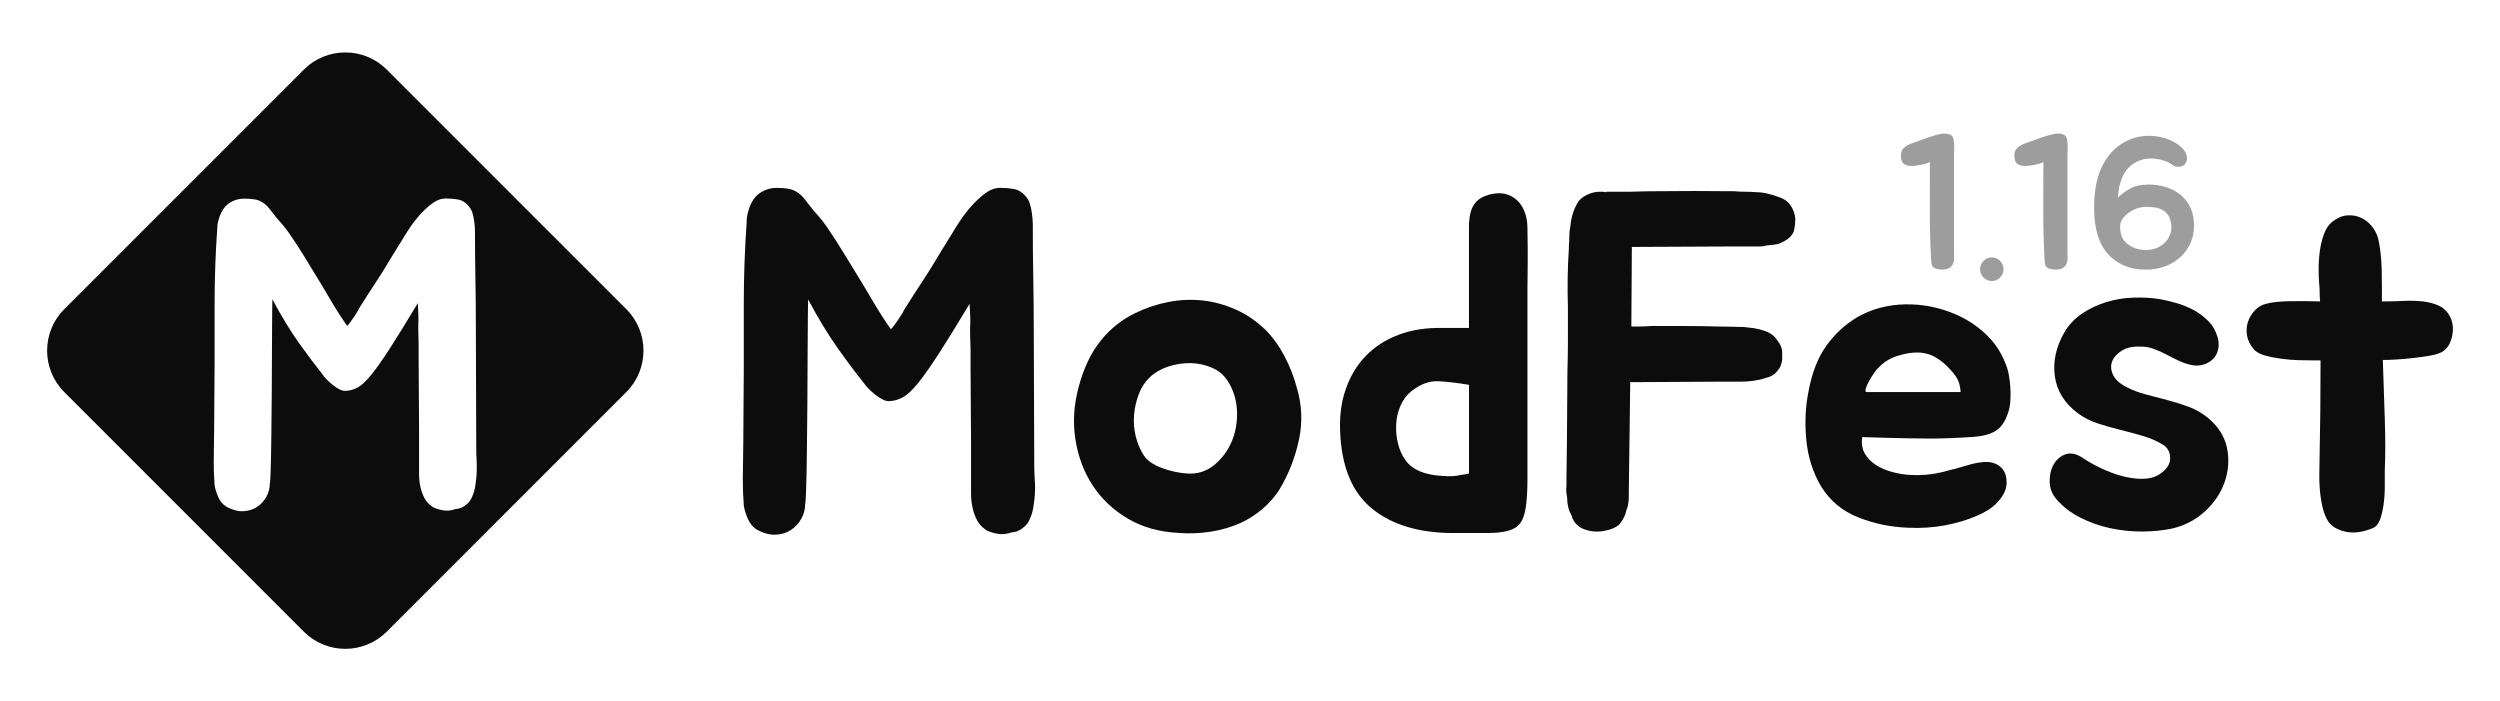 <?xml version="1.0" encoding="utf-8"?>
<!-- Generator: Adobe Illustrator 24.0.0, SVG Export Plug-In . SVG Version: 6.00 Build 0)  -->
<svg version="1.1" id="Layer_1" xmlns="http://www.w3.org/2000/svg" xmlns:xlink="http://www.w3.org/1999/xlink" x="0px" y="0px"
	 viewBox="0 0 5133.9 1440" style="enable-background:new 0 0 5133.9 1440;" xml:space="preserve">
<style type="text/css">
	.st0{opacity:0.4;fill:#0C0C0C;}
	.st1{fill:#0C0C0C;}
</style>
<title>Modfest 1.15 Logo</title>
<g>
	<g>
		<g>
			<path class="st0" d="M3974.8,277.6c1.8-0.5,3.4-1,5-1.3s3.1-0.7,4.6-1c1.8-0.5,4-0.8,6.7-1c2.7-0.1,5.2,0,7.6,0.4
				c2.4,0.4,4.7,1.1,6.9,2.3c2.2,1.1,3.7,2.9,4.8,5.1c1,2.5,1.7,5.5,2.1,9c0.4,3.4,0.6,6.9,0.6,10.5c0,3.6-0.1,7.1-0.2,10.5
				c-0.1,3.4-0.2,6.5-0.2,9.3v194.9c0,2.8,0.1,5.7,0.2,8.6c0.1,2.9,0.1,5.9-0.2,9c-0.3,3.1-1,5.9-2.3,8.6c-1.3,2.7-3.2,4.9-5.7,6.7
				c-3.6,2.8-8.3,4.3-14.3,4.4c-6,0.1-11.1-0.6-15.4-2.1c-4.6-1.5-7.3-4.4-8.2-8.8c-0.9-4.3-1.3-8.6-1.3-13
				c-1.8-33.6-2.6-66.4-2.5-98.6c0.1-32.2,0.2-65.3,0.2-99.4c-0.5,1.3-2.2,2.4-5.1,3.4c-2.9,1-6.2,1.9-9.9,2.7
				c-3.7,0.8-7.2,1.4-10.5,1.9c-3.3,0.5-5.5,0.8-6.5,0.8c-6.6,0.8-12.7,0.1-18.1-2.1c-5.5-2.2-8.6-7.2-9.3-15.1
				c-1-8.1,0.8-14.5,5.5-19.1c4.7-4.6,10.7-8,18.1-10.3c8.1-2.8,16.1-5.7,23.8-8.6C3958.7,282.5,3966.6,279.9,3974.8,277.6z"/>
			<path class="st0" d="M4114.4,553c0,6.6-2.4,12.3-7.1,17c-4.7,4.7-10.4,7.1-17,7.1c-6.6,0-12.3-2.4-17-7.1
				c-4.7-4.7-7.1-10.4-7.1-17s2.3-12.3,7.1-17.2c4.7-4.8,10.4-7.2,17-7.2c6.6,0,12.3,2.4,17,7.2C4112,540.7,4114.4,546.4,4114.4,553
				z"/>
			<path class="st0" d="M4207.8,277.6c1.8-0.5,3.4-1,5-1.3s3.1-0.7,4.6-1c1.8-0.5,4-0.8,6.7-1c2.7-0.1,5.2,0,7.6,0.4
				c2.4,0.4,4.7,1.1,6.9,2.3c2.2,1.1,3.7,2.9,4.8,5.1c1,2.5,1.7,5.5,2.1,9c0.4,3.4,0.6,6.9,0.6,10.5c0,3.6-0.1,7.1-0.2,10.5
				c-0.1,3.4-0.2,6.5-0.2,9.3v194.9c0,2.8,0.1,5.7,0.2,8.6c0.1,2.9,0.1,5.9-0.2,9c-0.3,3.1-1,5.9-2.3,8.6c-1.3,2.7-3.2,4.9-5.7,6.7
				c-3.6,2.8-8.3,4.3-14.3,4.4c-6,0.1-11.1-0.6-15.4-2.1c-4.6-1.5-7.3-4.4-8.2-8.8c-0.9-4.3-1.3-8.6-1.3-13
				c-1.8-33.6-2.6-66.4-2.5-98.6c0.1-32.2,0.2-65.3,0.2-99.4c-0.5,1.3-2.2,2.4-5.1,3.4c-2.9,1-6.2,1.9-9.9,2.7
				c-3.7,0.8-7.2,1.4-10.5,1.9c-3.3,0.5-5.5,0.8-6.5,0.8c-6.6,0.8-12.7,0.1-18.1-2.1c-5.5-2.2-8.6-7.2-9.3-15.1
				c-1-8.1,0.8-14.5,5.5-19.1c4.7-4.6,10.7-8,18.1-10.3c8.1-2.8,16.1-5.7,23.8-8.6C4191.7,282.5,4199.7,279.9,4207.8,277.6z"/>
			<path class="st0" d="M4463.4,340.2c-2.3-1.5-4.7-3.1-7.2-4.8c-2.5-1.7-5.2-3-8-4c-8.9-3.6-18.6-5.5-29.2-5.9
				c-10.6-0.4-20.4,1.6-29.6,5.9c-7.4,3.6-13.5,8-18.5,13.3c-5,5.3-9,11.3-12,17.9c-3.1,6.6-5.3,13.6-6.9,21
				c-1.5,7.4-2.4,14.8-2.7,22.1c6.9-6.9,15.3-13,25.2-18.5c9.9-5.5,22.6-8.2,38.1-8.2c13,0,25.1,1.8,36.4,5.5
				c11.3,3.7,21.2,9.1,29.6,16.2c8.4,7.1,15,15.9,19.8,26.3c4.8,10.4,7.2,22.4,7.2,35.9c0,13.5-2.5,25.7-7.6,36.8
				c-5.1,11.1-12,20.6-20.8,28.6s-19.2,14.2-31.3,18.7c-12.1,4.5-25.1,6.7-39.1,6.7c-16.3,0-30.5-2.5-42.5-7.4
				c-12.1-5-22.6-11.8-31.5-20.4c-5.1-5.1-9.6-10.7-13.5-17c-3.9-6.2-7.3-13.3-10.1-21.4c-2.8-8-5-17.2-6.5-27.7
				c-1.5-10.4-2.3-22.4-2.3-35.9c0-11.2,0.8-22.5,2.3-33.9c1.5-11.4,4.1-22.5,7.8-33.2c3.7-10.7,8.6-20.7,14.7-30.1
				c6.1-9.4,13.7-17.8,22.9-25.2c8.6-6.9,18.1-12.2,28.2-16c10.2-3.8,20.6-6,31.3-6.5c10.7-0.5,21.4,0.5,32,3.1
				c10.7,2.5,20.7,6.7,30.1,12.6c2.5,1.5,5.5,3.8,8.8,6.7c3.3,2.9,6.1,6.2,8.4,9.7c2.3,3.6,3.7,7.6,4.2,12c0.5,4.5-0.8,9-3.8,13.5
				c-0.5,1-1.7,2-3.4,3.1c-1.8,1-3.8,1.8-6.1,2.3c-2.3,0.5-4.7,0.6-7.2,0.4C4468.1,342.2,4465.7,341.5,4463.4,340.2z M4404.3,424.9
				c-8.6,0.5-16.8,2.7-24.4,6.7c-7.6,3.9-14.2,9.2-19.8,15.8c-3.6,4.3-5.6,9.2-6.1,14.7c-0.5,5.5-0.1,10.9,1.1,16.2
				c1,6.4,3.6,11.9,7.6,16.6c4.1,4.7,8.8,8.5,14.3,11.4c5.5,2.9,11.4,5,17.9,6.1c6.5,1.1,12.8,1.3,18.9,0.6
				c6.9-0.8,13.2-2.6,18.9-5.5c5.7-2.9,10.6-6.6,14.7-11.1c4.1-4.4,7.2-9.7,9.3-15.6c2.2-6,2.9-12.4,2.1-19.3
				c-0.8-7.4-2.7-13.5-5.7-18.5c-3.1-5-7-8.8-11.8-11.6c-4.8-2.8-10.4-4.6-16.8-5.5C4418.1,424.9,4411.4,424.6,4404.3,424.9z"/>
		</g>
	</g>
	<path class="st1" d="M1286.4,635.1L794,142.7c-22.5-22.5-53.1-35.1-84.9-35c-31.8-0.1-62.4,12.5-84.9,35L131.8,635.1
		c-46.7,46.7-46.7,123.1,0,169.8l492.4,492.5c47,46.7,122.8,46.7,169.8,0l492.4-492.5C1333.1,758.2,1333.1,681.8,1286.4,635.1z
		 M978.6,976.2c-0.6,7.1-1.5,14.5-2.7,22.2c-1.2,7.7-3.3,14.8-6.2,21.3c-3,7.1-6.8,12.4-11.5,16c-6.5,5.9-14.2,9.2-23.1,9.8
		c-8.3,3-16.3,3.8-23.9,2.7c-7.7-1.2-14.8-3.3-21.3-6.2c-8.3-5.3-14.3-11.7-18.2-19.1c-3.9-7.4-6.6-15.2-8.4-23.5
		c-1.8-8.3-2.7-16.8-2.7-25.7v-94L859.7,744v-36.8c0-4.4-0.2-9.4-0.4-15.1c-0.3-5.6-0.4-13.7-0.4-24.4c0-1.8,0.1-4.9,0.4-9.3
		c0.3-4.4-0.2-16.4-1.3-35.9c-23.1,38.4-42.1,69.3-57.2,92.7c-15.1,23.4-27.8,41.4-38.1,54.1c-10.3,12.7-19.4,21.3-27,25.7
		c-7.7,4.4-15.7,7-23.9,7.5c-4.7,0.6-9.5-0.3-14.2-2.7c-4.7-2.4-9.3-5.3-13.7-8.9c-4.4-3.5-8.6-7.2-12.4-11.1
		c-3.9-3.8-7-7.5-9.3-11.1c-14.2-17.7-30.1-39-47.9-63.8c-17.7-24.8-36.1-55-55-90.4c0,0.6-0.2,10.3-0.4,29.3
		c-0.3,18.9-0.4,42.4-0.4,70.5c0,28.1-0.2,58.2-0.4,90.4c-0.3,32.2-0.6,62.2-0.9,90c-0.3,27.8-0.7,51-1.3,69.6
		c-0.6,18.6-1.2,27.9-1.8,27.9c0,10.1-2.4,19.4-7.1,27.9c-4.7,8.6-11.1,15.5-19.1,20.8c-8,5.3-17.3,8.3-27.9,8.9
		c-10.6,0.6-22.2-2.4-34.6-8.9c-7.7-4.7-13.5-11.5-17.3-20.4c-3.9-8.9-6.4-17.1-7.5-24.8c-0.6-8.3-1-16.3-1.3-23.9
		c-0.3-7.7-0.4-15.7-0.4-23.9l0.9-69.2l0.9-136.5V623.4c0-51.4,1.8-102,5.3-151.6c0-6.5,0.7-12.6,2.2-18.2
		c1.5-5.6,3.4-11.1,5.8-16.4c4.7-9.4,10.9-16.5,18.6-21.3c8.9-5.3,18.3-8,28.4-8c4.1,0,8.1,0.2,12,0.4c3.8,0.3,7.5,0.7,11.1,1.3
		c11.8,2.4,22,9.3,30.6,20.8c8.6,11.5,16.7,21.4,24.4,29.7c4.7,5.3,9.8,11.8,15.1,19.5c5.3,7.7,10.6,15.7,16,23.9
		c5.3,8.3,10.3,16.3,15.1,23.9c4.7,7.7,8.9,14.5,12.4,20.4c15.4,24.8,29.1,47.6,41.2,68.3c12.1,20.7,23.5,38.4,34.1,53.2
		c1.8-1.8,3.8-4.3,6.2-7.5c2.4-3.2,4.9-6.8,7.5-10.6c2.7-3.8,5-7.5,7.1-11.1c2.1-3.5,3.7-6.5,4.9-8.9c5.9-9.4,11.8-18.8,17.7-27.9
		c5.9-9.2,12.3-18.9,19.1-29.3c6.8-10.3,13.9-21.7,21.3-34.1c7.4-12.4,16.1-26.6,26.2-42.6c4.1-7.1,9.4-15.7,16-25.7
		c6.5-10,13.9-19.8,22.2-29.3c8.3-9.4,17-17.6,26.2-24.4c9.2-6.8,18.5-10.2,27.9-10.2c4.7,0,8.9,0.2,12.4,0.4
		c3.5,0.3,7.1,0.7,10.6,1.3c7.1,0.6,13.9,3.9,20.4,9.8c4.7,4.7,8.3,9.8,10.6,15.1c2.4,7.7,3.8,14.2,4.4,19.5c0.6,4.1,1,8,1.3,11.5
		c0.3,3.5,0.4,7.1,0.4,10.6c0,33.1,0.3,65.9,0.9,98.4s0.9,65.3,0.9,98.4c0,40.2,0.1,81.6,0.4,124.1c0.3,42.6,0.4,83.9,0.4,124.1
		c0,8.3,0.3,17.2,0.9,26.6C979.2,957.3,979.2,966.8,978.6,976.2z"/>
	<g>
		<path class="st1" d="M2125.1,1016.7c-0.7,7.9-1.6,16.1-3,24.6c-1.3,8.5-3.6,16.4-6.9,23.6c-3.3,7.9-7.5,13.8-12.8,17.7
			c-7.2,6.5-15.7,10.2-25.6,10.8c-9.2,3.3-18.1,4.3-26.6,3s-16.4-3.6-23.6-6.9c-9.2-5.9-15.9-12.9-20.2-21.2
			c-4.3-8.2-7.4-16.9-9.3-26.1c-2-9.2-3-18.7-3-28.5s0-19,0-27.6v-76.8l-1-150.6c0-10.5,0-18.7,0-24.6s0-11.3,0-16.2
			s-0.2-10.5-0.5-16.7s-0.5-15.3-0.5-27.1c0-2,0.2-5.4,0.5-10.3c0.3-4.9-0.2-18.2-1.5-39.9c-25.6,42.7-46.7,76.9-63.5,102.8
			c-16.7,25.9-30.8,45.9-42.3,60s-21.5,23.6-30,28.5s-17.4,7.7-26.6,8.4c-5.3,0.7-10.5-0.3-15.7-3c-5.3-2.6-10.3-5.9-15.3-9.8
			c-4.9-3.9-9.5-8-13.8-12.3s-7.7-8.4-10.3-12.3c-15.7-19.7-33.5-43.3-53.1-70.9s-40-61-61-100.4c0,0.7-0.2,11.5-0.5,32.5
			s-0.5,47.1-0.5,78.2c0,31.2-0.2,64.6-0.5,100.4c-0.3,35.8-0.7,69.1-1,99.9c-0.3,30.8-0.8,56.6-1.5,77.2c-0.7,20.7-1.3,31-2,31
			c0,11.2-2.6,21.5-7.9,31s-12.3,17.2-21.2,23.1c-8.9,5.9-19.2,9.2-31,9.8c-11.8,0.6-24.6-2.6-38.4-9.8
			c-8.5-5.2-14.9-12.8-19.2-22.6c-4.3-9.8-7.1-19-8.4-27.6c-0.7-9.2-1.2-18-1.5-26.6c-0.3-8.5-0.5-17.4-0.5-26.6l1-76.8l1-151.5V625
			c0-57.1,2-113.2,5.9-168.3c0-7.2,0.8-13.9,2.5-20.2c1.6-6.2,3.8-12.3,6.4-18.2c5.2-10.5,12.1-18.4,20.7-23.6
			c9.8-5.9,20.3-8.9,31.5-8.9c4.6,0,9,0.2,13.3,0.5s8.4,0.8,12.3,1.5c13.1,2.6,24.4,10.3,33.9,23.1c9.5,12.8,18.5,23.8,27.1,33
			c5.2,5.9,10.8,13.1,16.7,21.6c5.9,8.5,11.8,17.4,17.7,26.6c5.9,9.2,11.5,18.1,16.7,26.6s9.8,16.1,13.8,22.6
			c17.1,27.6,32.3,52.8,45.8,75.8c13.4,23,26.1,42.7,37.9,59c2-2,4.3-4.8,6.9-8.4c2.6-3.6,5.4-7.5,8.4-11.8s5.6-8.4,7.9-12.3
			c2.3-3.9,4.1-7.2,5.4-9.8c6.6-10.5,13.1-20.8,19.7-31c6.5-10.2,13.6-21,21.2-32.5c7.5-11.5,15.4-24.1,23.6-37.9
			c8.2-13.8,17.9-29.5,29-47.2c4.6-7.9,10.5-17.4,17.7-28.5s15.4-22,24.6-32.5s18.9-19.5,29-27.1c10.2-7.5,20.5-11.3,31-11.3
			c5.2,0,9.8,0.2,13.8,0.5c3.9,0.3,7.9,0.8,11.8,1.5c7.9,0.7,15.4,4.3,22.6,10.8c5.2,5.3,9.2,10.8,11.8,16.7
			c2.6,8.5,4.3,15.7,4.9,21.6c0.6,4.6,1.1,8.9,1.5,12.8c0.3,3.9,0.5,7.9,0.5,11.8c0,36.7,0.3,73.2,1,109.2c0.6,36.1,1,72.5,1,109.2
			c0,44.6,0.2,90.5,0.5,137.8c0.3,47.2,0.5,93.2,0.5,137.8c0,9.2,0.3,19,1,29.5C2125.8,995.7,2125.8,1006.2,2125.1,1016.7z"/>
		<path class="st1" d="M2331.8,642.7c21.6-10.5,44.3-18,67.9-22.6c23.6-4.6,47.1-5.6,70.4-3c23.3,2.6,45.9,8.9,67.9,18.7
			s42.1,23.6,60.5,41.3c15.1,15.1,28.2,33.3,39.4,54.6c11.1,21.3,19.3,42.2,24.6,62.5c11.1,36.1,12.8,72.5,4.9,109.2
			c-7.9,36.7-21.3,70.9-40.3,102.3c-9.2,14.4-20.5,27.4-33.9,38.9c-13.5,11.5-27.7,20.8-42.8,28c-19.7,9.2-41,15.6-64,19.2
			s-45.3,4.4-66.9,2.5c-39.4-2-74-11.8-103.8-29.5c-29.9-17.7-53.8-40.3-71.8-67.9c-18.1-27.6-29.9-58.9-35.4-94
			c-5.6-35.1-3.4-71,6.4-107.8c10.5-39.4,25.7-71.3,45.8-95.9C2280.4,674.7,2304.2,655.9,2331.8,642.7z M2361.3,774.6
			c-9.8,9.2-17.4,20.7-22.6,34.4c-5.3,13.8-8.5,28-9.8,42.8s-0.2,29.5,3.4,44.3c3.6,14.8,9.3,28,17.2,39.9
			c6.6,9.8,18.4,18.1,35.4,24.6c17.1,6.6,34.8,10.5,53.1,11.8c21,1.3,39.4-4.4,55.1-17.2c15.7-12.8,27.7-28.7,35.9-47.7
			s12-39.7,11.3-62s-6.6-42.6-17.7-61c-7.9-13.1-18.9-22.8-33-29s-28.9-9.5-44.3-9.8c-15.4-0.3-30.7,2-45.8,6.9
			C2384.6,757.4,2371.8,764.8,2361.3,774.6z"/>
		<path class="st1" d="M3058,399.7c12.5-3.3,23.4-3.8,33-1.5c9.5,2.3,17.7,6.7,24.6,13.3c6.9,6.6,12.1,14.8,15.7,24.6
			c3.6,9.8,5.4,20.7,5.4,32.5c0.6,32.8,0.8,58.4,0.5,76.8s-0.5,34.4-0.5,48.2v302.1c0,35.4,0,64.9,0,88.6c0,23.6-1.2,42.8-3.4,57.6
			c-2.3,14.8-6.2,25.8-11.8,33s-13.9,12.3-25.1,15.3c-11.2,3-25.8,4.4-43.8,4.4c-18.1,0-40.5,0-67.4,0
			c-70.9,0-126.8-16.7-167.8-50.2s-62.8-86.6-65.4-159.4c-1.3-31.5,2.6-60.3,11.8-86.6c9.2-26.2,22.8-48.7,40.8-67.4
			s40.3-33.1,66.9-43.3c26.6-10.2,56.9-14.9,91-14.3h54.1V497.1c0-10.5,0-20.8,0-31s1-19.7,3-28.5s5.9-16.6,11.8-23.1
			C3037.3,407.9,3046.2,403,3058,399.7z M2886.8,945.8c13.8,19,38.7,29.5,74.8,31.5c7.2,0.7,14.1,0.8,20.7,0.5
			c6.5-0.3,12.5-1.1,17.7-2.5c5.9-0.6,11.5-1.6,16.7-3v-182c-23-3.9-43.8-6.4-62.5-7.4s-37.2,5.8-55.6,20.2
			c-9.8,7.9-17.4,17.9-22.6,30c-5.3,12.1-8.2,24.9-8.9,38.4s0.6,26.7,3.9,39.9C2874.3,924.5,2879.5,936,2886.8,945.8z"/>
		<path class="st1" d="M3676,420.4c5.9,7.9,9.5,17.1,10.8,27.6c0,3.9-0.2,7.7-0.5,11.3c-0.3,3.6-0.8,7.1-1.5,10.3
			c-0.7,7.2-4.9,14.1-12.8,20.7c-4.6,3.3-10.5,6.6-17.7,9.8c-3.9,1.3-8,2.1-12.3,2.5c-4.3,0.3-9,0.8-14.3,1.5c-3.9,1.3-8.2,2-12.8,2
			s-9.2,0-13.8,0h-44.3l-205.7,1v3l-1,160.4c5.2,0,11,0,17.2,0s13.9-0.3,23.1-1c26.2,0,49.7,0,70.4,0s43.5,0.3,68.4,1h5.9
			c7.2,0,14.6,0.2,22.1,0.5s15.3,0.5,23.1,0.5c7.2,0.7,14.4,1.5,21.6,2.5c7.2,1,14.4,2.8,21.6,5.4c11.8,3.9,20.3,10.2,25.6,18.7
			c7.2,8.5,10.8,17.4,10.8,26.6c0,3.9,0,7.7,0,11.3s-0.7,7.4-2,11.3c-0.7,5.3-4.9,11.8-12.8,19.7c-5.3,4.6-11.5,7.5-18.7,8.9
			c-3.3,1.3-7.1,2.5-11.3,3.4c-4.3,1-8.7,1.8-13.3,2.5s-9,1.2-13.3,1.5s-9,0.5-14.3,0.5h-45.3l-181.1,1l-3,228.3v7.9
			c0,3.3-0.2,6.4-0.5,9.3c-0.3,3-0.8,6.1-1.5,9.3c-1.3,3.3-2.5,6.7-3.4,10.3c-1,3.6-2.1,7.1-3.4,10.3c-4.6,9.2-8.9,15.4-12.8,18.7
			c-7.2,5.3-16.1,8.9-26.6,10.8c-17.7,3.9-34.4,2-50.2-5.9c-3.3-2-6.4-4.4-9.3-7.4s-5.4-6.7-7.4-11.3c-1.3-2.6-2-4.6-2-5.9l-3-5.9
			c-2-3.3-3.3-6.7-3.9-10.3c-0.7-3.6-1.3-7-2-10.3c0-3.3-0.2-6.5-0.5-9.8s-0.8-6.5-1.5-9.8c-0.7-5.2-0.7-10.5,0-15.7v-15.7l1-76.8
			l1-141.7c0.6-21,1-42.3,1-64s0-43.9,0-66.9c-0.7-23.6-0.8-44.6-0.5-63s1.1-38.4,2.5-60V504c0.6-7.2,1-13.9,1-20.2
			c0-6.2,0.6-12.6,2-19.2c1.3-14.4,4.6-27.2,9.8-38.4c4.6-11.1,11.1-19,19.7-23.6c9.8-5.9,20.3-8.9,31.5-8.9c5.2,0,9.5,0.3,12.8,1
			v-1c11.8,0,21.3,0,28.5,0s14.1,0,20.7,0c6.5,0,13.8-0.2,21.6-0.5c7.9-0.3,18.4-0.5,31.5-0.5c52.5-0.6,104.3-0.6,155.5,0h4.9
			c7.2,0.7,14.6,1,22.1,1s15.3,0.3,23.1,1c7.2,0,14.4,0.8,21.6,2.5c7.2,1.6,14.4,3.8,21.6,6.4C3661.5,406.9,3670,412.5,3676,420.4z"
			/>
		<path class="st1" d="M4049.9,952.7c7.9-2,15.9-3.3,24.1-3.9c8.2-0.6,15.7,0.3,22.6,3c6.9,2.6,12.6,7.1,17.2,13.3
			s6.9,14.9,6.9,26.1c0,7.9-2,15.4-5.9,22.6c-3.9,7.2-8.9,13.8-14.8,19.7s-12.5,11-19.7,15.3s-14.1,7.7-20.7,10.3
			c-19,8.5-40.8,15.1-65.4,19.7c-24.6,4.6-50,6.2-76.3,4.9c-35.4-1.3-69.4-8.4-101.8-21.2c-32.5-12.8-57.9-33.9-76.3-63.5
			c-17.1-28.9-27.2-61-30.5-96.4s-1.6-68.9,4.9-100.4c7.2-38,19.5-69,36.9-93c17.4-23.9,38.2-43.1,62.5-57.6
			c29.5-17.1,62.6-25.9,99.4-26.6c36.7-0.6,71.8,6.6,105.3,21.6c22.3,9.8,42.3,23.1,60,39.9c17.7,16.7,31.2,36.9,40.3,60.5
			c2.6,5.9,4.8,13.1,6.4,21.6s2.8,17.6,3.4,27.1s0.6,18.9,0,28c-0.7,9.2-2.3,17.4-4.9,24.6c-3.9,11.8-8.9,21-14.8,27.6
			s-13.5,11.5-22.6,14.8c-9.2,3.3-20.2,5.4-33,6.4s-28,1.8-45.8,2.5c-15.7,0.7-30.5,1-44.3,1s-27.9-0.2-42.3-0.5
			c-14.4-0.3-29.4-0.6-44.8-1c-15.4-0.3-32.6-0.8-51.7-1.5c-2,13.1-0.2,24.4,5.4,33.9c5.6,9.5,13.3,17.4,23.1,23.6
			c9.8,6.2,21,11,33.5,14.3s24.6,5.3,36.4,5.9c22.3,1.3,43.6-0.5,64-5.4C4007.2,965,4028.2,959.3,4049.9,952.7z M4007.6,761.8
			c-12.5-14.4-25.6-24.9-39.4-31.5c-10.5-4.6-21.5-6.7-33-6.4s-22.5,2.1-33,5.4c-19,4.6-35.1,14.4-48.2,29.5
			c-1.3,1.3-3.6,4.4-6.9,9.3c-3.3,4.9-6.4,10-9.3,15.3c-3,5.3-5.1,10.2-6.4,14.8c-1.3,4.6-0.7,6.9,2,6.9h192.9
			c-0.7-9.2-2.3-16.9-4.9-23.1C4018.7,775.8,4014.1,769,4007.6,761.8z"/>
		<path class="st1" d="M4443.5,914.3c-12.5-7.9-26.4-14.1-41.8-18.7c-15.4-4.6-31.2-8.9-47.2-12.8c-16.1-3.9-31.7-8.4-46.7-13.3
			c-15.1-4.9-28.9-12-41.3-21.2c-26.9-20.3-42.5-45.4-46.7-75.3c-4.3-29.8,2.1-59.9,19.2-90c9.2-15.7,21.3-28.7,36.4-38.9
			s31.6-18,49.7-23.6c18-5.6,36.6-8.7,55.6-9.3s37.1,0.3,54.1,3c11.1,2,23,4.8,35.4,8.4c12.5,3.6,24.1,8.4,34.9,14.3
			s20.7,13.3,29.5,22.1s15.3,19.8,19.2,33c2.6,8.5,3.1,16.7,1.5,24.6c-1.6,7.9-4.9,14.4-9.8,19.7s-11.2,9.2-18.7,11.8
			s-15.6,3.3-24.1,2c-9.8-2-19-4.9-27.6-8.9c-8.5-3.9-17.1-8.2-25.6-12.8s-17.2-8.5-26.1-11.8s-18.2-4.9-28-4.9
			c-15.1-0.6-27.6,2-37.4,7.9s-16.6,13.1-20.2,21.6s-3.3,17.7,1,27.6c4.3,9.8,13.3,18.4,27.1,25.6c12.5,6.6,26.2,11.8,41.3,15.7
			c15.1,3.9,30,7.9,44.8,11.8c14.8,3.9,29.2,8.5,43.3,13.8c14.1,5.3,26.7,12.5,37.9,21.6c21.6,17.7,34.9,38.4,39.9,62
			s3.4,46.9-4.4,69.9c-7.9,23-21.5,43.3-40.8,61c-19.4,17.7-42.2,29.5-68.4,35.4c-19,3.9-39.5,5.9-61.5,5.9s-43.6-2.3-64.9-6.9
			s-41.7-11.8-61-21.6c-19.4-9.8-35.6-22.3-48.7-37.4c-9.2-10.5-13.9-22.5-14.3-35.9c-0.3-13.4,2.3-25.2,7.9-35.4
			s13.6-17.2,24.1-21.2c10.5-3.9,22.3-1.6,35.4,6.9c10.5,7.2,23,14.3,37.4,21.2s28.9,12.3,43.3,16.2s28.4,5.9,41.8,5.9
			s25.1-3,34.9-8.9c14.4-9.2,22-19.8,22.6-32C4456.9,930.3,4452.7,920.9,4443.5,914.3z"/>
		<path class="st1" d="M5032.9,653.6c5.2,12.5,5.7,26.2,1.5,41.3c-4.3,15.1-12,24.9-23.1,29.5c-5.9,2.6-13.8,4.8-23.6,6.4
			c-9.8,1.6-20.5,3.1-32,4.4c-11.5,1.3-22.8,2.3-33.9,3c-11.2,0.7-20.7,1-28.5,1c0.6,19.7,1.3,39.9,2,60.5c0.6,20.7,1.3,40.8,2,60.5
			c0.6,19.7,1,38.5,1,56.6s-0.3,34.3-1,48.7c0,9.8,0,21.2,0,33.9c0,12.8-0.8,25.1-2.5,36.9c-1.6,11.8-4.1,22.1-7.4,31
			s-8.2,14.6-14.8,17.2c-20.3,8.5-38.9,11-55.6,7.4s-28.7-10.7-35.9-21.2c-5.3-8.5-9.2-18.5-11.8-30c-2.6-11.5-4.4-23.3-5.4-35.4
			c-1-12.1-1.3-23.9-1-35.4s0.5-21.5,0.5-30c0.6-27.6,1.1-58.9,1.5-94c0.3-35.1,0.5-70.4,0.5-105.8h-14.8c-7.9,0-17.9-0.2-30-0.5
			s-24.3-1.3-36.4-3c-12.1-1.6-23.5-3.9-33.9-6.9c-10.5-3-18.1-7.4-22.6-13.3c-7.2-8.5-11.7-17.7-13.3-27.6c-1.6-9.8-1-19.2,2-28
			c3-8.9,7.7-16.7,14.3-23.6c6.5-6.9,14.1-11.3,22.6-13.3c11.8-3.3,28.5-5.1,50.2-5.4c21.6-0.3,42-0.2,61,0.5
			c-0.7-6.6-1-12.9-1-19.2c0-6.2-0.3-12.3-1-18.2c-0.7-7.9-1-17.9-1-30s0.8-24.3,2.5-36.4c1.6-12.1,4.4-23.6,8.4-34.4
			c3.9-10.8,9.5-19.2,16.7-25.1c9.8-7.9,19.8-12.3,30-13.3s19.7,0.5,28.5,4.4c8.9,3.9,16.4,9.7,22.6,17.2s10.7,15.9,13.3,25.1
			c2,7.9,3.6,17.2,4.9,28s2.1,22.1,2.5,33.9c0.3,11.8,0.5,23.6,0.5,35.4c0,11.8,0,22.6,0,32.5h9.8c9.8,0,21.3-0.3,34.4-1
			c13.1-0.6,26.1-0.3,38.9,1s24.4,4.4,34.9,9.3C5019.8,633.4,5027.7,641.8,5032.9,653.6z"/>
	</g>
</g>
</svg>
